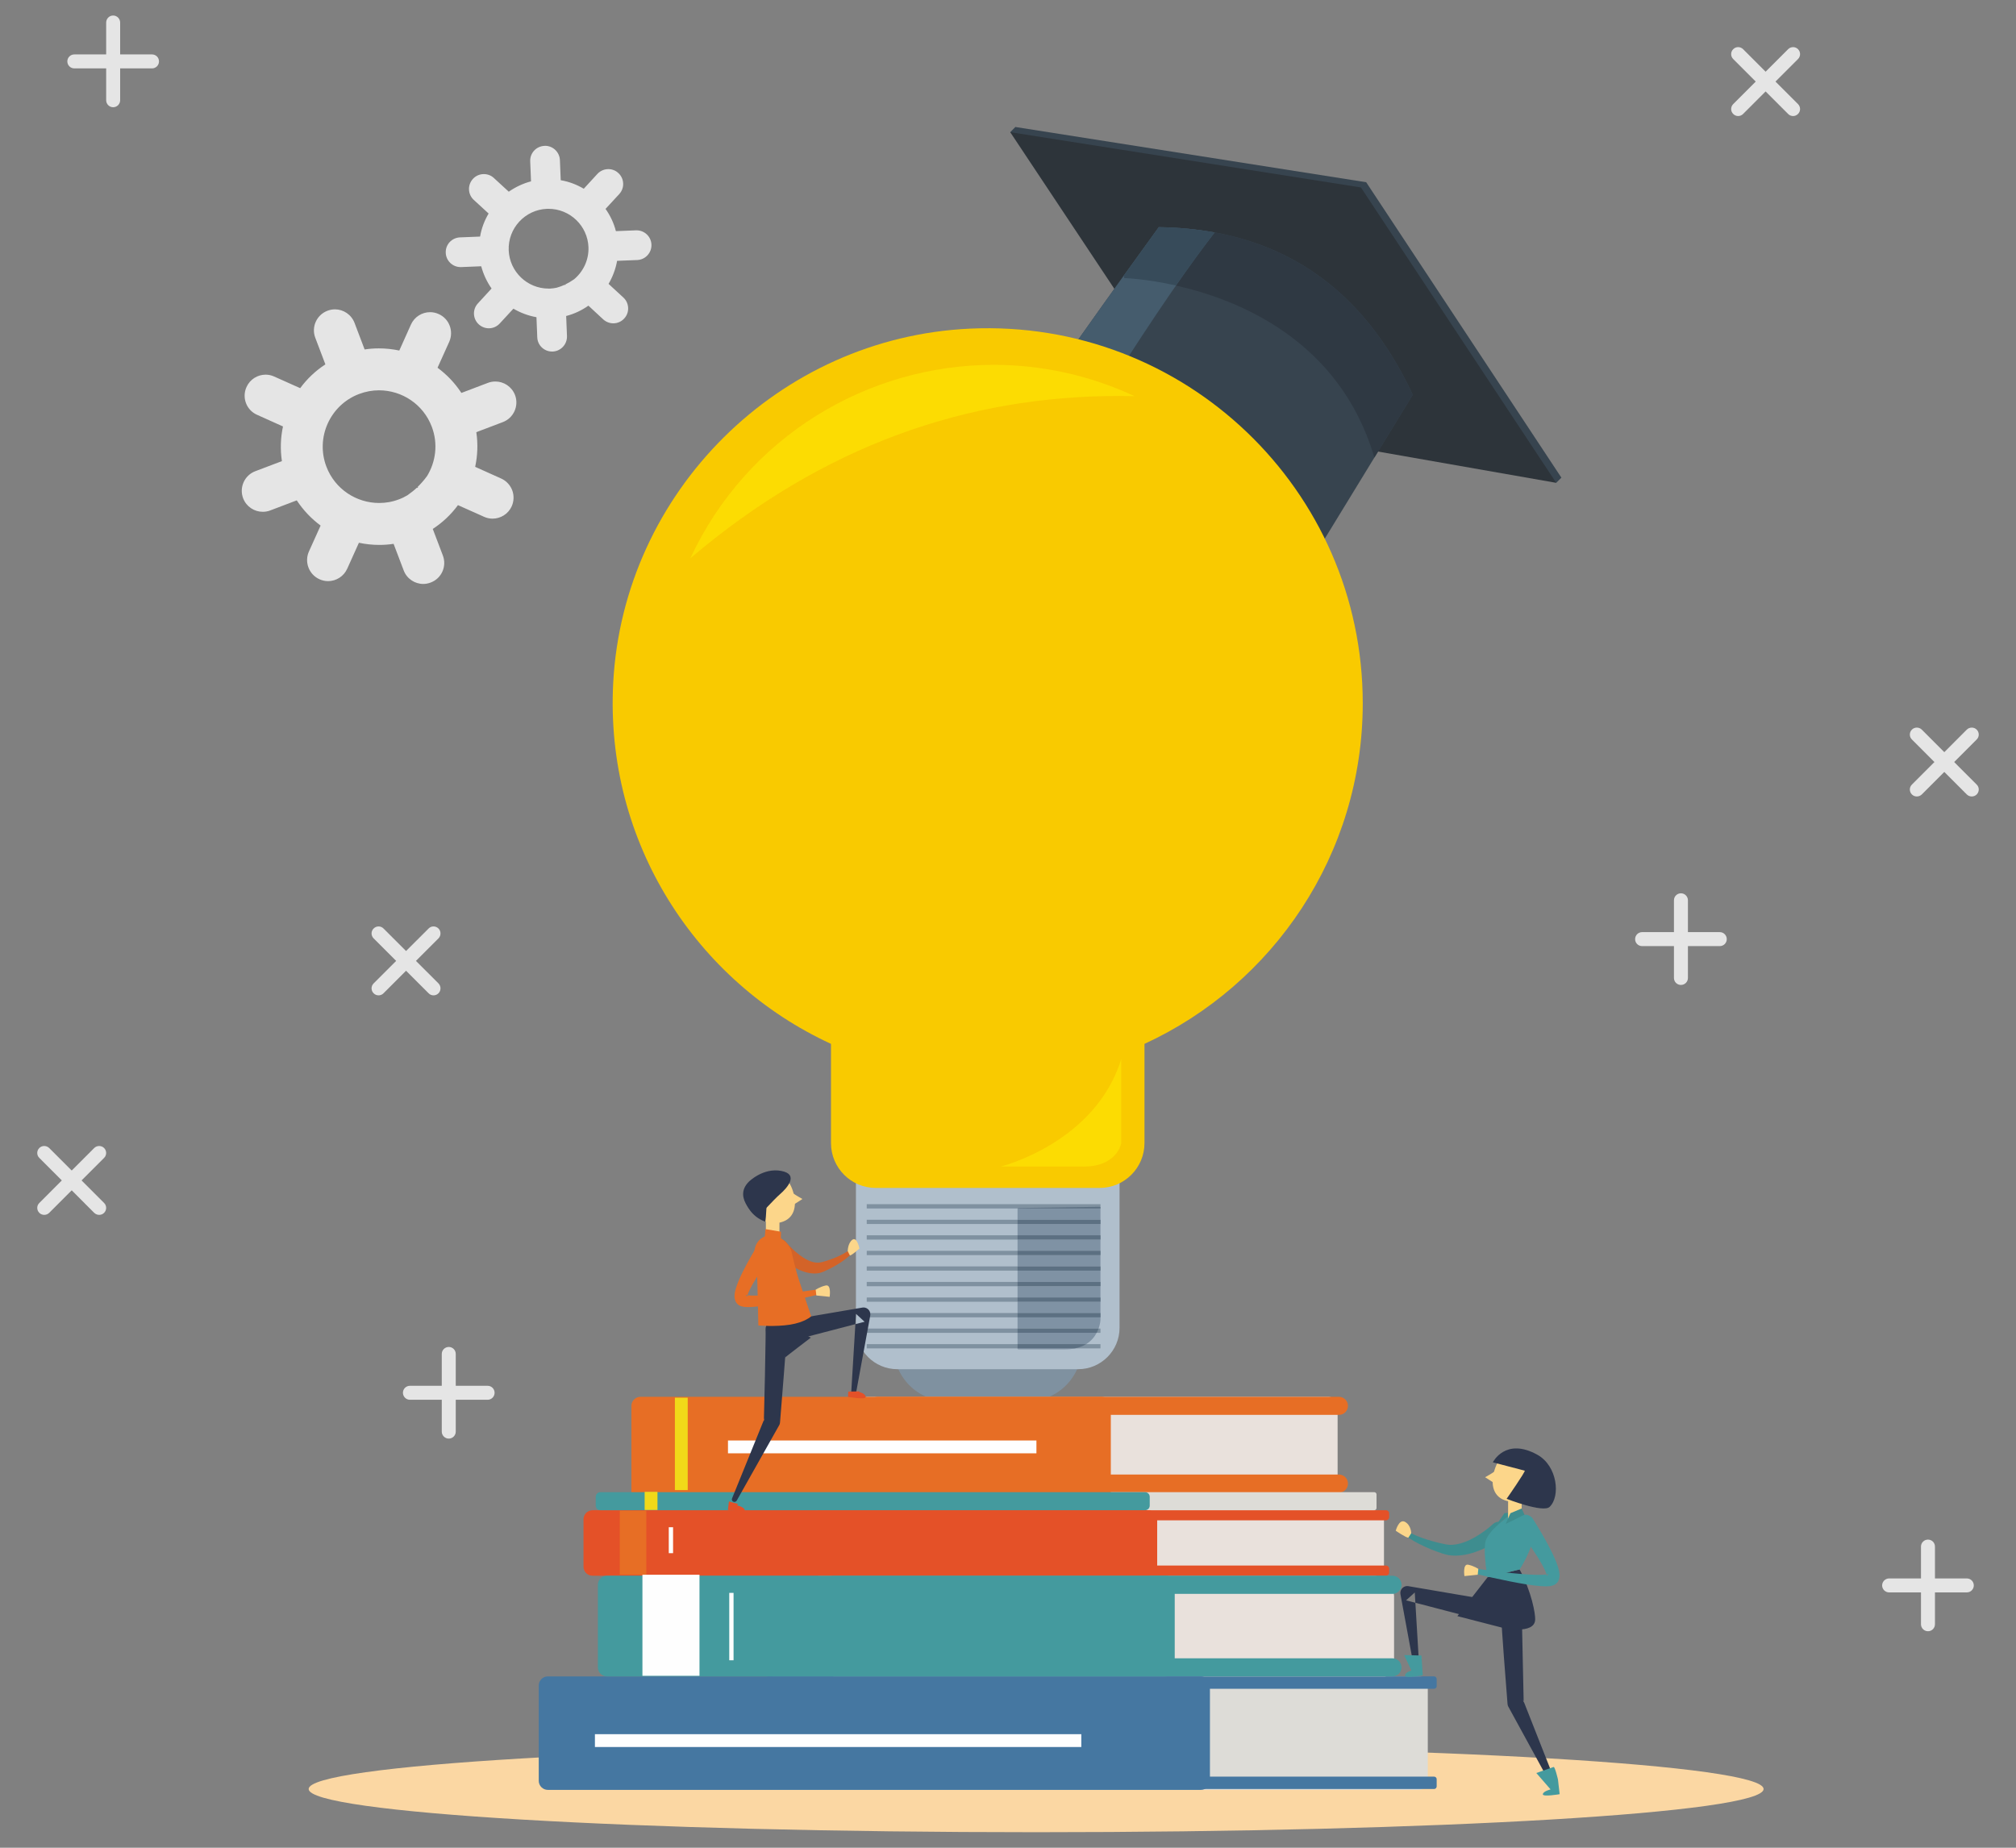 <?xml version="1.0" encoding="UTF-8"?>
<!DOCTYPE svg PUBLIC "-//W3C//DTD SVG 1.1//EN" "http://www.w3.org/Graphics/SVG/1.1/DTD/svg11.dtd">
<!-- Creator: CorelDRAW X7 -->
<svg xmlns="http://www.w3.org/2000/svg" xml:space="preserve" width="300mm" height="275mm" version="1.1" style="shape-rendering:geometricPrecision; text-rendering:geometricPrecision; image-rendering:optimizeQuality; fill-rule:evenodd; clip-rule:evenodd"
viewBox="0 0 30000 27500"
 xmlns:xlink="http://www.w3.org/1999/xlink">
 <rect x="0" y="0" width="30000" height="27500" fill="#808080" stroke="none"/>
 <defs>
  <style type="text/css">
   <![CDATA[
    .fil19 {fill:#FEFEFE}
    .fil1 {fill:#FBD7A3}
    .fil23 {fill:#FCD68A}
    .fil10 {fill:#FCDC02}
    .fil9 {fill:#F9CA00}
    .fil14 {fill:#E76E25}
    .fil17 {fill:#E45128}
    .fil20 {fill:#F1D919}
    .fil13 {fill:#E9E1DC}
    .fil0 {fill:#E5E5E5}
    .fil24 {fill:#D36328}
    .fil15 {fill:#DDDCD7}
    .fil8 {fill:#B0BFCC}
    .fil11 {fill:#7F92A4}
    .fil7 {fill:#7F91A0}
    .fil12 {fill:#5C7082}
    .fil18 {fill:#449A9E}
    .fil22 {fill:#3E8D8F}
    .fil16 {fill:#4577A1}
    .fil4 {fill:#455C6D}
    .fil2 {fill:#37444F}
    .fil3 {fill:#2D343A}
    .fil6 {fill:#374B5A}
    .fil5 {fill:#2F3943}
    .fil21 {fill:#2D364C}
   ]]>
  </style>
 </defs>
 <g id="Layer_x0020_1">
  <g id="_2926593200272">
   <path class="fil0" d="M6299 8691c-126,0 -245,-77 -292,-202l-150 -395c-71,11 -142,16 -213,16 -102,0 -204,-11 -303,-32l-174 386c-52,116 -166,185 -285,185 -43,0 -86,-9 -128,-28 -157,-71 -227,-256 -157,-413l174 -386c-138,-102 -258,-228 -355,-375l-395 150c-36,14 -74,20 -111,20 -126,0 -244,-76 -292,-201 -61,-161 20,-342 181,-403l396 -150c-26,-174 -20,-349 16,-516l-387 -174c-157,-70 -227,-255 -156,-412 52,-116 165,-185 285,-185 42,0 86,9 127,28l387 173c101,-137 227,-258 375,-354l-150 -395c-62,-162 20,-342 181,-403 36,-14 74,-21 111,-21 126,0 244,77 292,202l150 395c71,-11 141,-16 212,-16 103,0 204,11 304,32l173 -386c52,-116 166,-185 285,-185 43,0 87,9 128,28 79,35 136,99 164,174 28,75 28,160 -7,239l-174 386c138,102 259,228 355,375l395 -150c36,-14 74,-20 111,-20 126,0 244,77 292,201 61,161 -20,342 -181,403l-395 150c26,174 19,349 -17,516l387 174c78,35 135,99 164,174 28,74 28,160 -7,239 -52,115 -166,184 -285,184 -43,0 -87,-9 -128,-28l-387 -173c-101,137 -227,258 -375,354l150 395c62,162 -19,342 -181,403 -36,14 -74,21 -110,21zm-659 -2882c-99,0 -199,18 -297,55 -432,164 -650,649 -486,1081 127,335 447,541 785,541 99,0 199,-17 297,-55 44,-16 85,-37 124,-60 50,-35 99,-73 143,-115l3 8 14 -13 -9 -3c49,-48 95,-100 136,-156l1 0c134,-215 171,-487 74,-742 -127,-335 -446,-541 -785,-541z"/>
   <path class="fil0" d="M8215 5232c-118,0 -216,-93 -220,-212l-12 -299c-123,-22 -239,-66 -343,-127l-203 220c-44,48 -103,72 -163,72 -54,0 -107,-20 -150,-59 -90,-83 -95,-223 -12,-312l203 -221c-69,-99 -122,-211 -154,-331l-299 12c-3,0 -6,0 -9,0 -118,0 -216,-94 -220,-213 -5,-122 90,-224 212,-229l299 -12c21,-123 65,-239 127,-343l-221 -203c-90,-83 -95,-223 -12,-313 43,-47 103,-71 162,-71 54,0 108,19 150,59l221 203c99,-69 210,-122 331,-154l-12 -299c-5,-122 90,-224 212,-229 3,0 6,-1 9,-1 118,0 216,94 221,213l12 299c123,21 238,65 343,127l203 -221c44,-47 103,-71 163,-71 53,0 107,19 149,59 45,41 69,97 71,153 3,57 -17,114 -58,159l-204 221c70,99 123,210 154,331l299 -12c3,0 6,0 9,0 118,0 216,93 221,212 5,122 -90,225 -212,230l-299 12c-22,123 -66,238 -127,343l220 203c45,41 69,97 71,154 3,56 -17,114 -58,158 -44,48 -103,72 -163,72 -53,0 -107,-20 -150,-59l-220 -204c-99,70 -211,123 -331,154l12 299c4,122 -91,225 -213,230 -3,0 -6,0 -9,0zm-51 -2124c-8,0 -16,0 -24,0 -328,13 -583,290 -570,617 13,319 276,570 593,570 8,0 16,0 24,0 33,-2 66,-6 97,-13 42,-12 83,-27 122,-45l0 6 12 -6 -5 -4c44,-21 86,-46 126,-74l1 0c138,-114 224,-289 217,-481 -13,-319 -277,-570 -593,-570z"/>
   <path class="fil0" d="M25014 14659c-58,0 -104,-46 -104,-104l0 -1156c0,-57 46,-104 104,-104 57,0 104,47 104,104l0 1156c0,58 -47,104 -104,104z"/>
   <path class="fil0" d="M25592 14081l-1156 0c-58,0 -104,-46 -104,-104 0,-57 46,-104 104,-104l1156 0c57,0 104,47 104,104 0,58 -47,104 -104,104z"/>
   <path class="fil0" d="M28524 11854c-26,0 -53,-10 -73,-30 -41,-41 -41,-107 0,-147l817 -818c41,-40 107,-40 147,0 41,41 41,107 0,147l-817 818c-21,20 -47,30 -74,30z"/>
   <path class="fil0" d="M29342 11854c-27,0 -54,-10 -74,-30l-817 -818c-41,-40 -41,-106 0,-147 40,-40 106,-40 147,0l817 818c41,40 41,106 0,147 -20,20 -47,30 -73,30z"/>
   <path class="fil0" d="M6678 21411c-57,0 -104,-47 -104,-104l0 -1156c0,-58 47,-104 104,-104 58,0 104,46 104,104l0 1156c0,57 -46,104 -104,104z"/>
   <path class="fil0" d="M7256 20833l-1156 0c-57,0 -104,-47 -104,-104 0,-58 47,-104 104,-104l1156 0c58,0 104,46 104,104 0,57 -46,104 -104,104z"/>
   <path class="fil0" d="M658 18081c-26,0 -53,-10 -73,-30 -41,-41 -41,-107 0,-147l817 -818c41,-40 107,-40 147,0 41,41 41,107 0,147l-817 818c-20,20 -47,30 -74,30z"/>
   <path class="fil0" d="M1476 18081c-27,0 -53,-10 -74,-30l-817 -818c-41,-40 -41,-106 0,-147 40,-40 106,-40 147,0l817 818c41,40 41,106 0,147 -20,20 -46,30 -73,30z"/>
   <path class="fil0" d="M1684 1596c-58,0 -104,-47 -104,-104l0 -1156c0,-58 46,-105 104,-105 57,0 104,47 104,105l0 1156c0,57 -47,104 -104,104z"/>
   <path class="fil0" d="M2262 1018l-1156 0c-58,0 -104,-47 -104,-104 0,-58 46,-104 104,-104l1156 0c58,0 104,46 104,104 0,57 -46,104 -104,104z"/>
   <path class="fil0" d="M28690 24278c-57,0 -104,-47 -104,-104l0 -1156c0,-58 47,-104 104,-104 58,0 104,46 104,104l0 1156c0,57 -46,104 -104,104z"/>
   <path class="fil0" d="M29268 23700l-1156 0c-57,0 -104,-47 -104,-104 0,-57 47,-104 104,-104l1156 0c58,0 104,47 104,104 0,57 -46,104 -104,104z"/>
   <path class="fil0" d="M5634 14814c-27,0 -54,-10 -74,-31 -41,-40 -41,-106 0,-147l818 -817c40,-41 106,-41 147,0 40,40 40,106 0,147l-818 817c-20,21 -47,31 -73,31z"/>
   <path class="fil0" d="M6451 14814c-26,0 -53,-10 -73,-31l-818 -817c-41,-41 -41,-107 0,-147 41,-41 107,-41 147,0l818 817c40,41 40,107 0,147 -21,21 -47,31 -74,31z"/>
   <path class="fil0" d="M25865 1727c-26,0 -53,-10 -73,-31 -41,-40 -41,-106 0,-147l817 -817c41,-41 107,-41 147,0 41,40 41,106 0,147l-817 817c-21,21 -47,31 -74,31z"/>
   <path class="fil0" d="M26683 1727c-27,0 -54,-10 -74,-31l-817 -817c-41,-41 -41,-107 0,-147 40,-41 106,-41 147,0l817 817c41,41 41,107 0,147 -20,21 -47,31 -73,31z"/>
   <path class="fil1" d="M15418 27269c-5978,0 -10825,-288 -10825,-643 0,-355 4847,-643 10825,-643 5979,0 10826,288 10826,643 0,355 -4847,643 -10826,643z"/>
   <polygon class="fil2" points="15110,1890 17964,6184 23235,7109 20330,2712 "/>
   <polygon class="fil2" points="15110,1890 15033,1967 23158,7186 23235,7109 "/>
   <polygon class="fil3" points="15033,1967 17887,6261 23158,7186 20252,2790 "/>
   <path class="fil2" d="M21024 5875l-572 935 -765 1251 -3934 -2572c31,-73 554,-807 971,-1388 285,-395 520,-720 520,-720 1748,23 3011,849 3780,2494z"/>
   <path class="fil4" d="M18076 3460c-264,-49 -541,-75 -832,-79 0,0 -235,325 -520,720 -417,581 -940,1315 -971,1388l648 424c533,-824 1075,-1676 1675,-2453z"/>
   <path class="fil5" d="M20452 6810c-2,-7 -5,-15 -7,-22 -518,-1728 -2017,-2330 -2945,-2538 187,-269 378,-534 576,-790 -255,-47 -523,-73 -804,-79 1733,32 2987,858 3752,2494l-517 846 -55 89zm-3181 -3429c-2,0 -4,0 -5,0 1,0 3,0 5,0zm-8 0c-2,0 -3,0 -4,0 1,0 2,0 4,0zm-7 0c-1,0 -2,0 -3,0 1,0 2,0 3,0zm-6 0c-2,0 -4,0 -6,0 2,0 4,0 6,0z"/>
   <path class="fil6" d="M17500 4249c-454,-102 -771,-110 -771,-110l-5 -38c285,-395 520,-720 520,-720l0 0c2,0 4,0 6,0 1,0 2,0 3,0 1,0 2,0 3,0 1,0 2,0 3,0 1,0 2,0 4,0 1,0 1,0 3,0 1,0 3,0 5,0 0,0 1,0 1,0 281,6 549,32 804,79 -198,256 -389,521 -576,789z"/>
   <path class="fil7" d="M15297 20853l-1197 0c-442,0 -800,-358 -800,-799l0 -1109c0,-441 358,-799 800,-799l1197 0c442,0 800,358 800,799l0 1109c0,441 -358,799 -800,799z"/>
   <path class="fil8" d="M16043 20378l-2689 0c-341,0 -617,-276 -617,-617l0 -2564c0,-341 276,-617 617,-617l2689 0c341,0 617,276 617,617l0 2564c0,341 -276,617 -617,617z"/>
   <path class="fil9" d="M20279 10466c0,-3170 -2643,-5722 -5845,-5575 -2844,131 -5158,2429 -5309,5272 -125,2377 1238,4450 3241,5373l0 1477c0,368 298,667 666,667l3332 0c368,0 667,-299 667,-667l0 -1477c1917,-883 3248,-2821 3248,-5070z"/>
   <path class="fil10" d="M16125 17362c-501,0 -1234,0 -1234,0 0,0 1408,-347 1794,-1600l0 1253c0,0 -58,347 -560,347z"/>
   <path class="fil10" d="M10273 8309c844,-1813 2639,-2879 4515,-2879 702,0 1416,150 2095,466 -77,-2 -153,-3 -229,-3 -2262,0 -4401,734 -6381,2416z"/>
   <polygon class="fil7" points="16376,17986 12898,17986 12898,17922 16376,17922 "/>
   <polygon class="fil7" points="16376,18217 12898,18217 12898,18154 16376,18154 "/>
   <polygon class="fil7" points="16376,18449 12898,18449 12898,18385 16376,18385 "/>
   <polygon class="fil7" points="16376,18680 12898,18680 12898,18616 16376,18616 "/>
   <polygon class="fil7" points="16376,18911 12898,18911 12898,18848 16376,18848 "/>
   <polygon class="fil7" points="16376,19143 12898,19143 12898,19079 16376,19079 "/>
   <polygon class="fil7" points="16376,19374 12898,19374 12898,19311 16376,19311 "/>
   <polygon class="fil7" points="16376,19606 12898,19606 12898,19542 16376,19542 "/>
   <polygon class="fil7" points="16376,19837 12898,19837 12898,19773 16376,19773 "/>
   <polygon class="fil7" points="16376,20068 12898,20068 12898,20005 16376,20005 "/>
   <path class="fil11" d="M15855 20082l-700 0c-7,0 -13,-6 -13,-13l0 -1 855 0c-43,9 -90,14 -142,14zm308 -77l-1021 0 0 -168 1177 0c-31,59 -80,121 -156,168zm185 -232l-1206 0 0 -167 1234 0 0 -64 -1234 0 0 -168 1234 0 0 -63 -1234 0 0 -168 1234 0 0 -64 -1234 0 0 -168 1234 0 0 -63 -1234 0 0 -168 1234 0 0 -64 -1234 0 0 -167 1234 0 0 -64 -1234 0 0 -168 1234 0 0 -63 -1234 0 0 -162c0,-2 0,-4 1,-6l1233 0 0 -13 0 1673 0 0c0,2 -3,57 -28,127z"/>
   <path class="fil12" d="M16376 17986l-1233 0c3,-4 7,-7 12,-7l1208 -18c0,0 0,0 0,0 7,0 13,5 13,12l0 13z"/>
   <polygon class="fil12" points="16376,18217 15142,18217 15142,18154 16376,18154 "/>
   <polygon class="fil12" points="16376,18449 15142,18449 15142,18385 16376,18385 "/>
   <polygon class="fil12" points="16376,18680 15142,18680 15142,18616 16376,18616 "/>
   <polygon class="fil12" points="16376,18911 15142,18911 15142,18848 16376,18848 "/>
   <polygon class="fil12" points="16376,19143 15142,19143 15142,19079 16376,19079 "/>
   <polygon class="fil12" points="16376,19374 15142,19374 15142,19311 16376,19311 "/>
   <polygon class="fil12" points="16376,19606 15142,19606 15142,19542 16376,19542 "/>
   <path class="fil12" d="M16319 19837l-1177 0 0 -64 1206 0c-8,21 -17,42 -29,64z"/>
   <path class="fil12" d="M15997 20068l-855 0 0 -63 1021 0c-45,28 -100,50 -166,63z"/>
   <path class="fil13" d="M19770 22477l-6864 0c-74,0 -135,-60 -135,-135l0 -1419c0,-74 61,-134 135,-134l6864 0c75,0 135,60 135,134l0 1419c0,75 -60,135 -135,135z"/>
   <path class="fil14" d="M19925 21058l-6865 0c-74,0 -135,-60 -135,-135 0,-74 61,-134 135,-134l6865 0c74,0 134,60 134,134 0,75 -60,135 -134,135z"/>
   <path class="fil14" d="M19925 22215l-6865 0c-74,0 -135,-60 -135,-134 0,-75 61,-135 135,-135l6865 0c74,0 134,60 134,135 0,74 -60,134 -134,134z"/>
   <path class="fil15" d="M21112 26639l-9585 0c-75,0 -135,-61 -135,-135l0 -1419c0,-74 60,-135 135,-135l9585 0c74,0 135,61 135,135l0 1419c0,74 -61,135 -135,135z"/>
   <path class="fil16" d="M21341 25134l-9911 0c-21,0 -38,-17 -38,-38l0 -107c0,-22 17,-39 38,-39l9911 0c21,0 38,17 38,39l0 107c0,21 -17,38 -38,38z"/>
   <path class="fil16" d="M21341 26626l-9911 0c-21,0 -38,-18 -38,-39l0 -107c0,-21 17,-38 38,-38l9911 0c21,0 38,17 38,38l0 107c0,21 -17,39 -38,39z"/>
   <path class="fil13" d="M20460 23452l-8267 0c-75,0 -135,-60 -135,-135l0 -705c0,-74 60,-135 135,-135l8267 0c74,0 135,61 135,135l0 705c0,75 -61,135 -135,135z"/>
   <path class="fil17" d="M20625 22627l-8443 0c-26,0 -47,-21 -47,-47l0 -56c0,-26 21,-47 47,-47l8443 0c26,0 47,21 47,47l0 56c0,26 -21,47 -47,47z"/>
   <path class="fil17" d="M20625 23450l-8443 0c-26,0 -47,-21 -47,-47l0 -56c0,-26 21,-47 47,-47l8443 0c26,0 47,21 47,47l0 56c0,26 -21,47 -47,47z"/>
   <path class="fil15" d="M20450 22208l-8176 0c-19,0 -34,15 -34,34l0 201c0,19 15,34 34,34l8176 0c19,0 34,-15 34,-34l0 -201c0,-19 -15,-34 -34,-34z"/>
   <path class="fil13" d="M20611 24950l-8204 0c-75,0 -135,-60 -135,-135l0 -1063c0,-74 60,-135 135,-135l8204 0c74,0 134,61 134,135l0 1063c0,75 -60,135 -134,135z"/>
   <path class="fil18" d="M20722 24950l-8315 0c-75,0 -135,-60 -135,-135 0,-74 60,-134 135,-134l8315 0c74,0 134,60 134,134 0,75 -60,135 -134,135z"/>
   <path class="fil18" d="M20722 23722l-8315 0c-75,0 -135,-61 -135,-135 0,-75 60,-135 135,-135l8315 0c74,0 134,60 134,135 0,74 -60,135 -134,135z"/>
   <path class="fil14" d="M16395 22477l-6864 0c-74,0 -135,-60 -135,-135l0 -1419c0,-74 61,-134 135,-134l6864 0c75,0 135,60 135,134l0 1419c0,75 -60,135 -135,135z"/>
   <path class="fil16" d="M17870 26639l-9718 0c-74,0 -135,-61 -135,-135l0 -1419c0,-74 61,-135 135,-135l9718 0c74,0 135,61 135,135l0 1419c0,74 -61,135 -135,135z"/>
   <path class="fil17" d="M17085 23452l-8267 0c-75,0 -135,-60 -135,-135l0 -705c0,-74 60,-135 135,-135l8267 0c75,0 135,61 135,135l0 705c0,75 -60,135 -135,135z"/>
   <path class="fil18" d="M17039 22208l-8104 0c-39,0 -70,31 -70,69l0 131c0,38 31,69 70,69l8104 0c39,0 70,-31 70,-69l0 -131c0,-38 -31,-69 -70,-69z"/>
   <path class="fil18" d="M17347 24950l-8315 0c-75,0 -135,-60 -135,-135l0 -1228c0,-75 60,-135 135,-135l8315 0c74,0 134,60 134,135l0 1228c0,75 -60,135 -134,135z"/>
   <polygon class="fil14" points="9618,23437 9223,23437 9223,22483 9618,22483 "/>
   <polygon class="fil19" points="10409,24941 9560,24941 9560,23437 10409,23437 "/>
   <polygon class="fil19" points="10916,24710 10852,24710 10852,23707 10916,23707 "/>
   <polygon class="fil19" points="16091,26001 8853,26001 8853,25810 16091,25810 "/>
   <polygon class="fil19" points="10016,23116 9952,23116 9952,22730 10016,22730 "/>
   <polygon class="fil20" points="9784,22473 9593,22473 9593,22203 9784,22203 "/>
   <polygon class="fil20" points="10234,22177 10043,22177 10043,20802 10234,20802 "/>
   <polygon class="fil19" points="15423,21630 10833,21630 10833,21439 15423,21439 "/>
   <path class="fil21" d="M22613 23358l-476 116 -450 579 675 174c0,0 475,108 483,-123 3,-88 -52,-410 -232,-746z"/>
   <path class="fil22" d="M22377 22879c-110,78 -217,136 -337,187 -118,49 -246,86 -383,87 -34,0 -69,-3 -103,-8 -34,-8 -70,-16 -97,-26 -58,-19 -115,-41 -172,-64 -113,-48 -222,-99 -327,-170 -18,-12 -22,-36 -11,-54 11,-16 33,-21 50,-13l3 2c100,51 213,89 325,120 56,16 113,29 170,41 30,7 53,8 78,11 25,0 50,0 76,-4 102,-14 204,-55 300,-110 94,-54 190,-124 267,-194l2 -2c52,-48 133,-44 180,8 47,52 44,132 -8,179l-13 10z"/>
   <path class="fil18" d="M22694 22981c-14,-102 -13,-207 -9,-311 -11,1 -22,1 -34,-2 -55,-16 -86,-84 -55,-134l0 1 2 -4 -113 9c0,0 -351,237 -382,413 -24,132 7,359 24,464 100,-20 207,-29 306,-27l2 1c2,-22 8,-44 20,-65 21,-37 57,-82 100,-91 23,-4 48,3 65,18 17,-9 36,-11 54,-7l46 -222c-14,-9 -23,-23 -26,-43z"/>
   <polygon class="fil23" points="22442,22728 22644,22728 22644,21956 22442,21956 "/>
   <path class="fil23" d="M22232 21906c-52,198 -8,380 190,432 197,52 400,-66 451,-264 52,-198 -66,-400 -264,-452 -198,-52 -325,86 -377,284z"/>
   <path class="fil21" d="M22420 22307c0,0 289,-414 269,-419 -94,-25 -474,-124 -474,-124 0,0 186,-378 664,-112 298,167 344,619 181,775 -98,93 -640,-120 -640,-120z"/>
   <path class="fil21" d="M22109 24127l-1185 -309 129 -117 70 1172c2,20 -13,37 -33,38 -18,1 -34,-12 -37,-29l-213 -1155c-10,-56 27,-109 83,-120 12,-2 24,-2 35,0l11 2 1207 206c87,15 145,97 130,184 -15,87 -97,145 -184,130l-13 -2z"/>
   <path class="fil21" d="M22648 23967l1 174c0,60 2,113 3,169l7 333 15 697 -11 -45 485 1231c7,20 -2,42 -22,50 -18,7 -39,-1 -48,-18l-634 -1160c-6,-12 -9,-23 -10,-35l-1 -10 -54 -697 -26 -365 -22 -355c-6,-88 61,-163 148,-168 88,-6 163,61 168,148l1 9 0 42z"/>
   <path class="fil18" d="M22812 22607c95,151 183,301 264,461 40,80 79,161 109,255 7,24 14,48 18,77 4,28 10,60 -6,112 -8,25 -32,58 -63,74 -23,11 -36,12 -55,18 -33,6 -55,4 -82,6 -188,-7 -355,-41 -527,-74 -171,-34 -340,-71 -509,-112 -20,-5 -33,-26 -28,-47 4,-19 24,-32 43,-29 170,25 342,47 512,64 170,16 346,34 503,24 16,-3 39,-4 48,-8l6 -1c-13,5 -22,20 -24,24 -3,11 -2,-2 -6,-15 -4,-14 -10,-31 -17,-48 -29,-69 -71,-141 -115,-212 -89,-140 -190,-280 -292,-413l-1 -1c-46,-59 -35,-144 25,-190 59,-46 144,-35 190,24l7 11z"/>
   <path class="fil18" d="M22549 22531c132,0 270,72 270,294 0,222 -206,533 -206,533l-387 0 111 -658 212 -169z"/>
   <path class="fil22" d="M22686 22543l-43 -92 -166 70c0,0 -75,162 -68,159 7,-2 277,-137 277,-137z"/>
   <polygon class="fil22" points="22438,22514 22387,22521 22284,22671 22332,22656 22440,22569 "/>
   <polygon class="fil18" points="22613,23358 22137,23474 22110,23278 22662,23266 "/>
   <path class="fil18" d="M21172 24935c0,-19 -20,-296 -20,-296l-257 -6 109 231c0,0 -90,20 -96,71 -6,51 264,0 264,0z"/>
   <path class="fil18" d="M23184 26484c0,0 -45,-193 -65,-186 -19,6 -257,90 -257,90l212 244c0,0 -109,26 -115,71 -7,45 250,0 250,0l-25 -219z"/>
   <path class="fil23" d="M21999 23350l-9 87 -198 20c0,0 -29,-189 58,-169 87,19 149,62 149,62z"/>
   <path class="fil23" d="M20958 22885c-34,3 -188,-103 -188,-103 0,0 48,-184 140,-131 91,53 90,169 90,169l-42 65z"/>
   <path class="fil23" d="M22232 21906c-21,17 -132,80 -132,80l150 96 48 -168 -66 -8z"/>
   <path class="fil24" d="M11574 18680c83,78 164,136 255,187 89,49 186,85 289,87 26,0 52,-3 78,-8 26,-8 53,-16 73,-26 44,-20 87,-41 130,-64 86,-48 168,-100 248,-171 13,-11 17,-35 8,-53 -9,-16 -25,-22 -38,-13l-2 2c-75,50 -161,89 -246,120 -42,15 -85,29 -128,41 -23,7 -41,7 -59,10 -19,1 -38,0 -57,-3 -78,-14 -155,-55 -227,-111 -72,-54 -144,-123 -202,-193l-2 -3c-40,-47 -100,-43 -136,8 -36,52 -33,133 6,180l10 10z"/>
   <path class="fil14" d="M11347 18835c14,-102 13,-207 9,-311 11,1 22,1 34,-3 55,-15 86,-83 55,-133l0 0 -2 -3 114 8c0,0 195,84 227,259 23,132 147,513 130,619 -100,-20 -207,-29 -306,-27l-2 0c-2,-22 -8,-43 -20,-64 -21,-37 -57,-83 -100,-91 -23,-4 -48,3 -64,18 -18,-9 -37,-11 -55,-7l-45 -222c13,-9 22,-23 25,-43z"/>
   <polygon class="fil23" points="11599,18582 11397,18582 11397,17810 11599,17810 "/>
   <path class="fil23" d="M11809 17760c52,198 8,380 -190,432 -197,52 -400,-67 -451,-265 -52,-197 66,-399 264,-451 198,-52 325,86 377,284z"/>
   <path class="fil21" d="M11675 20212c10,-15 391,-304 391,-304l-92 -48 -313 -203 -154 261 178 275 -10 19z"/>
   <path class="fil21" d="M11615 19669l1206 -206 11 -2c56,-10 109,28 118,84 2,12 2,24 0,35l-212 1155c-4,20 -23,32 -42,29 -18,-3 -30,-20 -29,-37l71 -1173 128 118 -1184 308c-86,23 -173,-29 -195,-114 -22,-85 29,-172 114,-194l14 -3z"/>
   <path class="fil21" d="M11710 19787c0,18 -1,90 -3,109l-6 85 -13 170 -26 338 -54 675 -1 10c-1,13 -5,26 -11,36l-633 1124c-11,18 -34,25 -53,14 -17,-9 -24,-30 -16,-48l485 -1195 -12 46 16 -676 6 -338 3 -169 1 -84c-1,-37 2,-22 0,-60l-1 -30c-4,-88 64,-162 152,-166 88,-4 162,64 166,152l0 7z"/>
   <path class="fil14" d="M11326 18451c-96,151 -184,301 -265,461 -40,80 -78,161 -108,255 -7,24 -14,48 -19,77 -3,28 -10,60 7,112 8,25 31,58 62,74 24,12 37,13 56,18 33,6 54,4 81,6 188,-7 355,-41 528,-73 170,-35 339,-72 508,-113 21,-5 34,-26 29,-47 -5,-19 -24,-32 -44,-29 -170,25 -341,47 -512,64 -169,16 -345,34 -503,24 -16,-2 -38,-4 -47,-8l-6 -1c12,5 22,20 23,24 4,11 2,-2 7,-15 3,-14 10,-31 17,-48 29,-68 71,-141 115,-212 89,-140 189,-280 291,-412l1 -2c46,-59 35,-144 -24,-190 -59,-46 -144,-35 -190,25l-7 10z"/>
   <path class="fil14" d="M11492 18385c-132,0 -270,72 -270,294 0,221 206,533 206,533l387 0 -111 -659 -212 -168z"/>
   <path class="fil17" d="M12786 20718l5 -10c-56,0 -112,2 -168,3 -2,40 -4,72 -4,78 0,0 270,51 263,0 -6,-52 -96,-71 -96,-71z"/>
   <path class="fil17" d="M10967 22404l19 -21c-46,-10 -91,-22 -135,-36l-4 -1 -15 127c0,0 257,43 250,0 -6,-44 -115,-69 -115,-69z"/>
   <path class="fil23" d="M12138 19195l10 86 198 20c0,0 29,-188 -58,-169 -87,19 -150,63 -150,63z"/>
   <path class="fil23" d="M12647 18685c25,3 142,-103 142,-103 0,0 -36,-183 -106,-130 -69,53 -68,169 -68,169l32 64z"/>
   <path class="fil23" d="M11809 17765c21,17 132,80 132,80l-150 96 -48 -169 66 -7z"/>
   <path class="fil21" d="M11143 17588c0,0 213,-213 483,-161 270,51 83,257 -13,341 -97,83 -335,347 -335,347 0,0 -385,-277 -135,-527z"/>
   <path class="fil21" d="M11386 18182c14,5 34,-496 34,-496l-318 221c0,0 62,193 284,275z"/>
   <path class="fil14" d="M11261 18814c5,11 24,913 24,913 0,0 251,23 472,-12 222,-35 314,-124 314,-124l-212 -630 -598 -147z"/>
   <polygon class="fil14" points="11381,18399 11391,18293 11622,18332 11618,18529 11405,18452 "/>
  </g>
 </g>
</svg>
